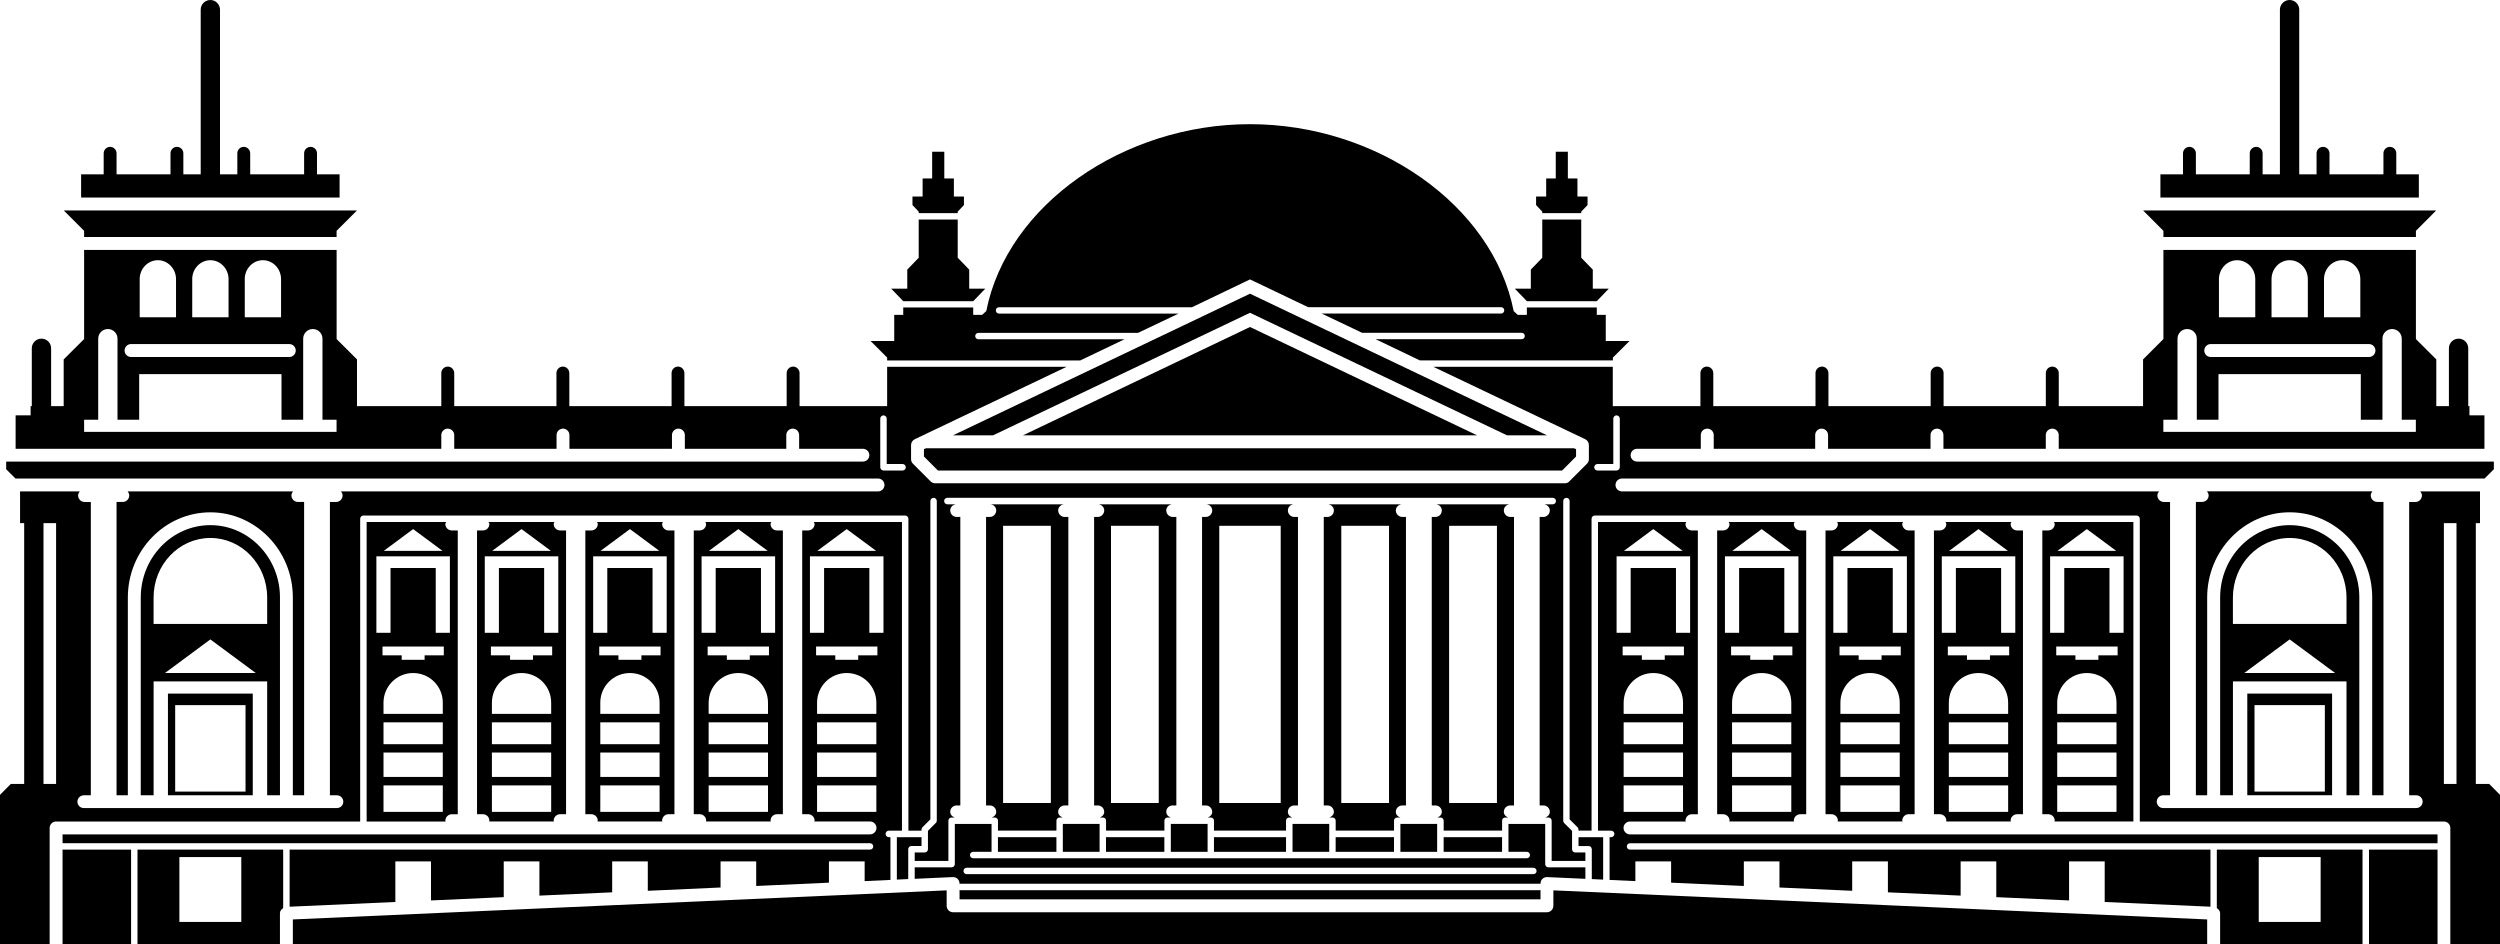 <?xml version="1.0" encoding="UTF-8" standalone="no"?>
<svg
   version="1.1"
   x="0px"
   y="0px"
   viewBox="0 0 85 32.108"
   xml:space="preserve"
   id="svg267"
   sodipodi:docname="noun-german-deutsch-bundestag-2104986.svg"
   width="85"
   height="32.108"
   inkscape:version="1.1.2 (0a00cf5339, 2022-02-04)"
   xmlns:inkscape="http://www.inkscape.org/namespaces/inkscape"
   xmlns:sodipodi="http://sodipodi.sourceforge.net/DTD/sodipodi-0.dtd"
   xmlns="http://www.w3.org/2000/svg"
   xmlns:svg="http://www.w3.org/2000/svg"><defs
     id="defs271" /><sodipodi:namedview
     id="namedview269"
     pagecolor="#ffffff"
     bordercolor="#666666"
     borderopacity="1.0"
     inkscape:pageshadow="2"
     inkscape:pageopacity="0.0"
     inkscape:pagecheckerboard="0"
     showgrid="false"
     fit-margin-top="0"
     fit-margin-left="0"
     fit-margin-right="0"
     fit-margin-bottom="0"
     inkscape:zoom="7.08"
     inkscape:cx="42.443503"
     inkscape:cy="28.601695"
     inkscape:window-width="1850"
     inkscape:window-height="1136"
     inkscape:window-x="0"
     inkscape:window-y="0"
     inkscape:window-maximized="1"
     inkscape:current-layer="svg267" /><g
     id="g261"
     transform="translate(-7.5,-33.946)"><path
       d="M 48.496,51.522 H 48.37 v 9.809 h 0.125 c 0.121,0 0.22,0.096 0.22,0.219 0,0.094 -0.066,0.158 -0.148,0.191 h 0.099 c 0.062,0 0.109,0.047 0.109,0.106 v 0.34 H 50 51.225 v -0.34 c 0,-0.06 0.051,-0.106 0.11,-0.106 h 0.1 c -0.082,-0.033 -0.147,-0.098 -0.147,-0.191 0,-0.123 0.095,-0.219 0.217,-0.219 h 0.126 v -9.809 h -0.126 c -0.122,0 -0.217,-0.1 -0.217,-0.222 0,-0.109 0.084,-0.195 0.194,-0.207 H 50 48.52 c 0.108,0.012 0.196,0.098 0.196,0.207 0,0.123 -0.1,0.222 -0.22,0.222 z m 0.459,0.302 H 50 51.044 v 9.425 H 50 48.955 Z"
       id="path157" /><polygon
       points="50,62.908 51.225,62.908 51.225,62.41 50,62.41 48.775,62.41 48.775,62.908 "
       id="polygon159" /><path
       d="M 44.824,51.522 H 44.7 v 9.809 h 0.125 c 0.122,0 0.218,0.096 0.218,0.219 0,0.094 -0.065,0.158 -0.148,0.191 h 0.102 c 0.059,0 0.109,0.047 0.109,0.106 v 0.34 h 1.984 v -0.34 c 0,-0.06 0.05,-0.106 0.11,-0.106 h 0.101 c -0.082,-0.033 -0.148,-0.098 -0.148,-0.191 0,-0.123 0.097,-0.219 0.218,-0.219 h 0.125 v -9.809 h -0.125 c -0.122,0 -0.218,-0.1 -0.218,-0.222 0,-0.109 0.088,-0.195 0.195,-0.207 h -2.499 c 0.109,0.012 0.195,0.098 0.195,0.207 -0.002,0.123 -0.098,0.222 -0.22,0.222 z m 0.45,0.302 h 1.623 v 9.425 h -1.623 z"
       id="path161" /><rect
       x="47.308"
       y="61.959"
       width="1.25"
       height="0.949"
       id="rect163" /><rect
       x="41.43"
       y="62.41"
       width="1.988"
       height="0.498"
       id="rect165" /><path
       d="m 41.153,51.522 h -0.127 v 9.809 h 0.127 c 0.121,0 0.219,0.096 0.219,0.219 0,0.094 -0.067,0.158 -0.149,0.191 h 0.1 c 0.061,0 0.108,0.047 0.108,0.106 v 0.34 h 1.988 v -0.34 c 0,-0.06 0.048,-0.106 0.11,-0.106 h 0.099 c -0.083,-0.033 -0.15,-0.098 -0.15,-0.191 0,-0.123 0.1,-0.219 0.22,-0.219 h 0.126 v -9.809 h -0.126 c -0.121,0 -0.22,-0.1 -0.22,-0.222 0,-0.109 0.089,-0.195 0.196,-0.207 h -2.498 c 0.108,0.012 0.196,0.098 0.196,0.207 0,0.123 -0.099,0.222 -0.219,0.222 z m 0.452,0.302 h 1.624 v 9.425 h -1.624 z"
       id="path167" /><rect
       x="45.104"
       y="62.41"
       width="1.984"
       height="0.498"
       id="rect169" /><rect
       x="43.636"
       y="61.959"
       width="1.25"
       height="0.949"
       id="rect171" /><path
       d="m 19.966,51.693 v 10.184 h 2.687 c -0.002,-0.012 -0.011,-0.017 -0.011,-0.029 0,-0.118 0.099,-0.218 0.219,-0.218 h 0.203 V 51.982 H 22.86 c -0.12,0 -0.219,-0.1 -0.219,-0.218 0,-0.028 0.02,-0.048 0.029,-0.07 h -2.704 z m 1.581,0.242 0.999,0.741 h -1.999 z m 1.008,9.615 h -2.016 v -0.9 h 2.016 z m 0,-1.188 h -2.016 v -0.83 h 2.016 z m 0,-1.114 h -2.016 v -0.742 h 2.016 z m 0,-1.031 h -2.016 v -0.379 c 0,-0.561 0.452,-1.009 1.008,-1.009 0.558,0 1.008,0.448 1.008,1.009 z m 0.034,-1.989 h -0.652 v 0.151 h -0.779 v -0.151 h -0.653 v -0.299 h 2.084 z m 0.207,-3.367 v 2.6 h -0.481 v -2.202 h -1.537 v 2.202 h -0.481 v -2.6 z"
       id="path173" /><rect
       x="9.627"
       y="62.833"
       width="2.33"
       height="3.221"
       id="rect175" /><polygon
       points="39.389,49.943 50,49.943 60.613,49.943 61.086,49.467 61.086,49.217 61.018,49.188 50,49.188 38.981,49.188 38.914,49.217 38.914,49.467 "
       id="polygon177" /><path
       d="m 23.92,51.981 h -0.201 v 9.648 h 0.201 c 0.122,0 0.219,0.1 0.219,0.218 0,0.013 -0.01,0.018 -0.012,0.029 h 2.21 c -0.002,-0.012 -0.012,-0.017 -0.012,-0.029 0,-0.118 0.098,-0.218 0.219,-0.218 h 0.202 v -9.648 h -0.202 c -0.121,0 -0.219,-0.1 -0.219,-0.218 0,-0.028 0.021,-0.048 0.029,-0.07 H 24.11 c 0.009,0.022 0.029,0.042 0.029,0.07 0,0.119 -0.097,0.218 -0.219,0.218 z m 2.32,9.569 h -2.015 v -0.9 h 2.015 z m 0,-1.188 h -2.015 v -0.83 h 2.015 z m 0,-1.114 h -2.015 v -0.742 h 2.015 z m 0,-1.031 h -2.015 v -0.379 c 0,-0.561 0.451,-1.009 1.008,-1.009 0.557,0 1.007,0.448 1.007,1.009 z m 0.035,-1.989 h -0.653 v 0.151 h -0.78 v -0.151 h -0.651 v -0.299 h 2.083 v 0.299 z m -1.043,-4.293 1,0.741 h -1.999 z m 1.25,0.926 v 2.6 h -0.481 v -2.202 h -1.538 v 2.202 h -0.481 v -2.6 z"
       id="path179" /><path
       d="m 12.175,66.054 h 4.843 v -1.059 c 0,-0.076 0.048,-0.132 0.11,-0.172 v -1.99 h -4.953 z m 1.424,-2.967 h 2.105 v 2.205 h -2.105 z"
       id="path181" /><path
       d="m 31.292,51.981 h -0.204 v 9.648 h 0.204 c 0.12,0 0.218,0.1 0.218,0.218 0,0.013 -0.008,0.018 -0.01,0.029 h 2.209 c -0.001,-0.012 -0.01,-0.017 -0.01,-0.029 0,-0.118 0.096,-0.218 0.218,-0.218 h 0.201 v -9.648 h -0.201 c -0.123,0 -0.218,-0.1 -0.218,-0.218 0,-0.028 0.019,-0.048 0.028,-0.07 H 31.48 c 0.01,0.022 0.029,0.042 0.029,0.07 0.001,0.119 -0.097,0.218 -0.217,0.218 z m 2.32,9.569 h -2.018 v -0.9 h 2.018 z m 0,-1.188 h -2.018 v -0.83 h 2.018 z m 0,-1.114 h -2.018 v -0.742 h 2.018 z m 0,-1.031 h -2.018 v -0.379 c 0,-0.561 0.453,-1.009 1.009,-1.009 0.558,0 1.008,0.448 1.009,1.009 z m 0.034,-1.989 h -0.653 v 0.151 h -0.78 V 56.228 H 31.56 v -0.299 h 2.085 v 0.299 z m -1.043,-4.293 1,0.741 h -2 z m 1.251,0.926 v 2.6 h -0.481 v -2.202 h -1.539 v 2.202 h -0.48 v -2.6 z"
       id="path183" /><path
       d="M 37.08,62.833 H 17.347 v 1.941 l 3.595,-0.161 v -1.38 h 1.212 v 1.328 l 2.473,-0.112 v -1.216 h 1.213 v 1.164 l 2.474,-0.112 v -1.052 h 1.211 v 1 l 2.474,-0.112 v -0.888 h 1.212 v 0.836 l 2.473,-0.112 v -0.724 h 1.214 v 0.671 l 0.877,-0.041 V 62.41 H 37.72 c -0.062,0 -0.11,-0.051 -0.11,-0.11 0,-0.059 0.048,-0.112 0.11,-0.112 h 0.447 V 51.693 h -3.001 c 0.01,0.022 0.031,0.042 0.031,0.07 0,0.118 -0.099,0.218 -0.219,0.218 h -0.203 v 9.648 h 0.203 c 0.12,0 0.219,0.1 0.219,0.218 0,0.013 -0.01,0.018 -0.011,0.029 h 1.895 c 0.121,0 0.22,0.099 0.22,0.217 0,0.122 -0.099,0.222 -0.22,0.222 H 9.627 v 0.3 H 37.08 c 0.061,0 0.111,0.049 0.111,0.112 0,0.059 -0.05,0.106 -0.111,0.106 z m -0.792,-10.898 1.001,0.741 h -2.001 z m -1.25,3.526 v -2.6 h 2.5 v 2.6 h -0.48 v -2.202 h -1.539 v 2.202 z m 2.258,6.089 H 35.28 v -0.9 h 2.016 z m 0,-1.188 H 35.28 v -0.83 h 2.016 z m 0,-1.114 H 35.28 v -0.742 h 2.016 z m 0,-1.031 H 35.28 v -0.379 c 0,-0.561 0.453,-1.009 1.007,-1.009 0.559,0 1.009,0.448 1.009,1.009 z m -0.617,-1.989 v 0.151 H 35.9 v -0.151 h -0.653 v -0.299 h 2.085 v 0.299 z"
       id="path185" /><path
       d="m 39.964,63.327 c 0,0.062 -0.049,0.108 -0.11,0.108 H 38.6 v 0.391 l 1.295,-0.059 c 0.06,-0.006 0.119,0.021 0.163,0.061 0.042,0.042 0.067,0.098 0.067,0.159 v 0.012 c 0.009,-0.002 0.013,-0.007 0.02,-0.007 H 50 59.854 c 0.009,0 0.014,0.005 0.023,0.007 v -0.012 c 0,-0.062 0.024,-0.117 0.065,-0.159 0.046,-0.04 0.104,-0.066 0.161,-0.061 l 1.3,0.059 v -0.391 h -1.256 c -0.062,0 -0.11,-0.047 -0.11,-0.108 v -1.368 h -1.249 v 0.949 h 0.626 c 0.059,0 0.106,0.05 0.106,0.108 0,0.062 -0.048,0.11 -0.106,0.11 H 50 40.589 c -0.061,0 -0.111,-0.049 -0.111,-0.11 0,-0.059 0.05,-0.108 0.111,-0.108 h 0.624 v -0.949 h -1.249 z m 0.404,0.122 H 50 59.634 c 0.06,0 0.11,0.047 0.11,0.112 0,0.06 -0.051,0.106 -0.11,0.106 H 50 40.368 c -0.06,0 -0.11,-0.047 -0.11,-0.106 0,-0.065 0.05,-0.112 0.11,-0.112 z"
       id="path187" /><path
       d="m 38.832,62.41 h -0.839 v 1.442 L 38.38,63.834 V 62.82 c 0,-0.063 0.05,-0.109 0.109,-0.109 h 0.343 z"
       id="path189" /><path
       d="m 27.605,51.981 h -0.203 v 9.648 h 0.203 c 0.121,0 0.219,0.1 0.219,0.218 0,0.013 -0.01,0.018 -0.012,0.029 h 2.21 c -10e-4,-0.012 -0.011,-0.017 -0.011,-0.029 0,-0.118 0.097,-0.218 0.218,-0.218 h 0.202 V 51.981 H 30.23 c -0.121,0 -0.218,-0.1 -0.218,-0.218 0,-0.028 0.02,-0.048 0.029,-0.07 h -2.246 c 0.01,0.022 0.03,0.042 0.03,0.07 0,0.119 -0.099,0.218 -0.22,0.218 z m 2.321,9.569 H 27.91 v -0.9 h 2.016 z m 0,-1.188 H 27.91 v -0.83 h 2.016 z m 0,-1.114 H 27.91 v -0.742 h 2.016 z m 0,-1.031 H 27.91 v -0.379 c 0,-0.561 0.451,-1.009 1.008,-1.009 0.557,0 1.008,0.448 1.008,1.009 z m 0.034,-1.989 h -0.652 v 0.151 h -0.781 v -0.151 h -0.653 v -0.299 h 2.085 v 0.299 z m -1.042,-4.293 1,0.741 h -2 z m 1.25,0.926 v 2.6 h -0.481 v -2.202 h -1.539 v 2.202 h -0.48 v -2.6 z"
       id="path191" /><path
       d="m 37.663,46.202 h 6.563 l 1.508,-0.721 h -4.967 c -0.06,0 -0.11,-0.049 -0.11,-0.108 0,-0.063 0.05,-0.11 0.11,-0.11 h 5.427 l 1.374,-0.654 h -6.099 c -0.063,0 -0.111,-0.048 -0.111,-0.111 0,-0.06 0.049,-0.106 0.111,-0.106 h 6.558 L 50,43.446 51.976,44.39 h 6.56 c 0.06,0 0.109,0.047 0.109,0.106 0,0.063 -0.05,0.111 -0.109,0.111 h -6.098 l 1.372,0.654 h 5.426 c 0.061,0 0.107,0.048 0.107,0.11 0,0.06 -0.047,0.108 -0.107,0.108 h -4.965 l 1.504,0.721 h 6.563 v -0.096 l 0.565,-0.563 h -0.807 v -0.89 h -0.305 v -0.252 h -2.378 v 0.252 h -0.31 l -0.138,-0.128 c -0.712,-3.61 -4.663,-6.355 -8.966,-6.355 -4.301,0 -8.252,2.745 -8.966,6.355 l -0.14,0.128 H 40.589 V 44.399 H 38.21 v 0.252 h -0.306 v 0.89 h -0.803 l 0.562,0.563 z"
       id="path193" /><path
       d="m 16.583,60.984 h 0.436 V 54.26 c 0,-1.356 -1.062,-2.459 -2.366,-2.459 -1.304,0 -2.367,1.103 -2.367,2.459 v 6.724 h 0.437 v -3.456 -0.415 h 3.861 v 0.415 3.456 z m -3.475,-4.155 1.544,-1.143 1.545,1.143 z m -0.386,-1.67 v -0.898 c 0,-1.119 0.864,-2.024 1.931,-2.024 1.067,0 1.931,0.905 1.931,2.024 v 0.898 z"
       id="path195" /><polygon
       points="50,44.581 58.739,48.748 60.1,48.748 50,43.932 39.9,48.748 41.262,48.748 "
       id="polygon197" /><path
       d="m 11.676,51.012 h -0.213 v 9.973 h 0.384 v -6.724 c 0,-1.597 1.259,-2.896 2.805,-2.896 1.546,0 2.805,1.299 2.805,2.896 v 6.724 h 0.383 v -9.973 h -0.212 c -0.121,0 -0.22,-0.1 -0.22,-0.223 0,-0.052 0.025,-0.096 0.057,-0.136 h -5.627 c 0.032,0.04 0.057,0.084 0.057,0.136 0,0.123 -0.099,0.223 -0.219,0.223 z"
       id="path199" /><path
       d="M 16.094,60.984 V 57.528 H 13.21 v 3.456 z M 13.456,57.92 h 2.392 v 2.94 h -2.392 z"
       id="path201" /><polygon
       points="18.944,41.794 19.636,41.102 9.668,41.102 10.36,41.794 10.36,42.003 18.944,42.003 "
       id="polygon203" /><path
       d="m 19.046,39.873 h -0.768 v -0.714 c 0,-0.122 -0.098,-0.22 -0.218,-0.22 -0.122,0 -0.22,0.098 -0.22,0.22 v 0.714 h -1.833 v -0.714 c 0,-0.122 -0.1,-0.22 -0.22,-0.22 -0.121,0 -0.218,0.098 -0.218,0.22 v 0.714 H 14.98 v -5.599 c 0,-0.178 -0.147,-0.328 -0.328,-0.328 -0.182,0 -0.328,0.15 -0.328,0.328 v 5.599 h -0.59 v -0.714 c 0,-0.122 -0.098,-0.22 -0.218,-0.22 -0.121,0 -0.219,0.098 -0.219,0.22 v 0.714 h -1.834 v -0.714 c 0,-0.122 -0.099,-0.22 -0.219,-0.22 -0.12,0 -0.219,0.098 -0.219,0.22 v 0.714 h -0.767 v 0.788 h 8.788 z"
       id="path205" /><polygon
       points="40.591,44.185 41,43.761 40.453,43.761 40.453,43.113 40.062,42.709 40.062,41.41 38.736,41.41 38.736,42.709 38.347,43.113 38.347,43.761 37.801,43.761 38.21,44.185 38.21,44.187 40.591,44.187 "
       id="polygon207" /><polygon
       points="40.062,41.142 40.274,40.918 40.274,40.629 39.932,40.629 39.932,40.014 39.606,40.014 39.606,39.104 39.193,39.104 39.193,40.014 38.869,40.014 38.869,40.629 38.524,40.629 38.524,40.918 38.736,41.142 38.736,41.193 40.062,41.193 "
       id="polygon209" /><path
       d="m 52.631,51.522 h -0.123 v 9.809 h 0.123 c 0.123,0 0.221,0.096 0.221,0.219 0,0.094 -0.068,0.158 -0.152,0.191 h 0.103 c 0.062,0 0.11,0.047 0.11,0.106 v 0.34 h 1.984 v -0.34 c 0,-0.06 0.048,-0.106 0.11,-0.106 h 0.1 c -0.083,-0.033 -0.149,-0.098 -0.149,-0.191 0,-0.123 0.099,-0.219 0.222,-0.219 h 0.123 V 51.522 H 55.18 c -0.123,0 -0.222,-0.1 -0.222,-0.222 0,-0.109 0.088,-0.195 0.198,-0.207 h -2.501 c 0.11,0.012 0.197,0.098 0.197,0.207 0,0.123 -0.098,0.222 -0.221,0.222 z m 0.473,0.302 h 1.623 v 9.425 h -1.623 z"
       id="path211" /><path
       d="m 50,64.212 h -9.855 c -0.007,0 -0.011,-0.007 -0.02,-0.009 v 0.321 H 50 59.877 v -0.321 c -0.01,0.002 -0.015,0.009 -0.023,0.009 z"
       id="path213" /><rect
       x="51.446"
       y="61.959"
       width="1.248"
       height="0.949"
       id="rect215" /><rect
       x="56.584"
       y="62.41"
       width="1.986"
       height="0.498"
       id="rect217" /><path
       d="M 56.305,51.522 H 56.18 v 9.809 h 0.125 c 0.122,0 0.217,0.096 0.217,0.219 0,0.094 -0.065,0.158 -0.147,0.191 h 0.1 c 0.06,0 0.11,0.047 0.11,0.106 v 0.34 h 1.986 v -0.34 c 0,-0.06 0.047,-0.106 0.107,-0.106 h 0.1 C 58.696,61.708 58.63,61.643 58.63,61.55 c 0,-0.123 0.1,-0.219 0.218,-0.219 h 0.128 v -9.809 h -0.128 c -0.118,0 -0.218,-0.1 -0.218,-0.222 0,-0.109 0.088,-0.195 0.198,-0.207 h -2.5 c 0.108,0.012 0.194,0.098 0.194,0.207 -10e-4,0.123 -0.095,0.222 -0.217,0.222 z m 0.465,0.302 h 1.626 v 9.425 H 56.77 Z"
       id="path219" /><rect
       x="52.912"
       y="62.41"
       width="1.984"
       height="0.498"
       id="rect221" /><rect
       x="55.114"
       y="61.959"
       width="1.249"
       height="0.949"
       id="rect223" /><path
       d="m 77.14,51.981 h -0.201 v 9.648 h 0.201 c 0.124,0 0.221,0.1 0.221,0.218 0,0.013 -0.009,0.018 -0.011,0.029 h 2.685 V 51.693 h -2.703 c 0.01,0.022 0.029,0.042 0.029,0.07 -0.001,0.119 -0.097,0.218 -0.221,0.218 z m 2.321,9.569 h -2.016 v -0.9 h 2.016 z m 0,-1.188 h -2.016 v -0.83 h 2.016 z m 0,-1.114 h -2.016 v -0.742 h 2.016 z m 0,-1.031 h -2.016 v -0.379 c 0,-0.561 0.451,-1.009 1.008,-1.009 0.559,0 1.008,0.448 1.008,1.009 z m 0.037,-1.989 h -0.653 v 0.151 h -0.781 v -0.151 h -0.652 v -0.299 h 2.087 v 0.299 z m -1.045,-4.293 0.999,0.741 h -2 z m 1.249,0.926 v 2.6 h -0.48 v -2.202 h -1.537 v 2.202 h -0.481 v -2.6 z"
       id="path225" /><rect
       x="88.046"
       y="62.833"
       width="2.33"
       height="3.221"
       id="rect227" /><path
       d="m 73.456,51.981 h -0.202 v 9.648 h 0.202 c 0.121,0 0.22,0.1 0.22,0.218 0,0.013 -0.01,0.018 -0.012,0.029 h 2.207 c -0.002,-0.012 -0.01,-0.017 -0.01,-0.029 0,-0.118 0.098,-0.218 0.22,-0.218 h 0.2 v -9.648 h -0.2 c -0.122,0 -0.22,-0.1 -0.22,-0.218 0,-0.028 0.019,-0.048 0.027,-0.07 h -2.244 c 0.011,0.022 0.031,0.042 0.031,0.07 0.001,0.119 -0.098,0.218 -0.219,0.218 z m 2.321,9.569 H 73.76 v -0.9 h 2.017 z m 0,-1.188 H 73.76 v -0.83 h 2.017 z m 0,-1.114 H 73.76 v -0.742 h 2.017 z m 0,-1.031 H 73.76 v -0.379 c 0,-0.561 0.449,-1.009 1.008,-1.009 0.557,0 1.009,0.448 1.009,1.009 z m 0.034,-1.989 h -0.652 v 0.151 h -0.782 v -0.151 h -0.651 v -0.299 h 2.086 v 0.299 z m -1.042,-4.293 1.002,0.741 H 73.77 Z m 1.251,0.926 v 2.6 H 75.538 V 53.259 H 74 v 2.202 h -0.479 v -2.6 z"
       id="path229" /><path
       d="m 82.872,64.823 c 0.062,0.04 0.112,0.096 0.112,0.172 v 1.059 h 4.842 v -3.221 h -4.954 z m 1.425,-1.736 h 2.105 v 2.205 h -2.105 z"
       id="path231" /><path
       d="m 66.084,51.981 h -0.201 v 9.648 h 0.201 c 0.122,0 0.221,0.1 0.221,0.218 0,0.013 -0.01,0.018 -0.012,0.029 h 2.209 c -10e-4,-0.012 -0.012,-0.017 -0.012,-0.029 0,-0.118 0.098,-0.218 0.222,-0.218 h 0.199 v -9.648 h -0.199 c -0.124,0 -0.222,-0.1 -0.222,-0.218 0,-0.028 0.021,-0.048 0.03,-0.07 h -2.246 c 0.01,0.022 0.03,0.042 0.03,0.07 0.001,0.119 -0.098,0.218 -0.22,0.218 z m 2.32,9.569 H 66.39 v -0.9 h 2.014 z m 0,-1.188 H 66.39 v -0.83 h 2.014 z m 0,-1.114 H 66.39 v -0.742 h 2.014 z m 0,-1.031 H 66.39 v -0.379 c 0.002,-0.561 0.448,-1.009 1.007,-1.009 0.557,0 1.007,0.448 1.007,1.009 z m 0.036,-1.989 h -0.651 v 0.151 h -0.781 v -0.151 h -0.651 v -0.299 h 2.084 v 0.299 z m -1.043,-4.293 0.998,0.741 h -1.998 z m 1.249,0.926 v 2.6 h -0.48 V 53.259 H 66.63 v 2.202 h -0.482 v -2.6 z"
       id="path233" /><path
       d="m 62.7,62.094 c 0,-0.118 0.1,-0.217 0.218,-0.217 h 1.898 c 0,-0.012 -0.01,-0.017 -0.01,-0.029 0,-0.118 0.097,-0.218 0.217,-0.218 h 0.204 v -9.648 h -0.204 c -0.12,0 -0.217,-0.1 -0.217,-0.218 0,-0.028 0.018,-0.048 0.025,-0.07 h -2.999 v 10.494 h 0.448 c 0.06,0 0.11,0.053 0.11,0.112 0,0.059 -0.051,0.11 -0.11,0.11 h -0.054 v 1.453 l 0.877,0.041 v -0.671 h 1.215 v 0.724 l 2.473,0.112 v -0.836 h 1.211 v 0.888 l 2.473,0.112 v -1 h 1.214 v 1.052 l 2.473,0.112 v -1.164 h 1.212 v 1.216 l 2.475,0.112 v -1.328 h 1.211 v 1.38 l 3.596,0.161 V 62.833 H 62.918 c -0.059,0 -0.106,-0.047 -0.106,-0.105 0,-0.063 0.048,-0.112 0.106,-0.112 h 27.458 v -0.3 H 62.918 C 62.8,62.315 62.7,62.216 62.7,62.094 Z m 2.023,-0.544 h -2.019 v -0.9 h 2.019 z m 0,-1.188 h -2.019 v -0.83 h 2.019 z m 0,-1.114 h -2.019 v -0.742 h 2.019 z m 0,-1.031 h -2.019 v -0.379 c 0,-0.561 0.452,-1.009 1.008,-1.009 0.557,0 1.011,0.448 1.011,1.009 z m -1.011,-6.282 1.001,0.741 h -2 z m -1.249,0.926 h 2.501 v 2.6 h -0.481 v -2.202 h -1.54 v 2.202 h -0.479 v -2.6 z m 0.206,3.068 h 2.084 v 0.299 h -0.651 v 0.151 H 63.323 V 56.228 H 62.67 v -0.299 z"
       id="path235" /><path
       d="M 62.007,63.853 V 62.41 H 61.17 v 0.302 h 0.34 c 0.063,0 0.111,0.047 0.111,0.109 v 1.014 z"
       id="path237" /><path
       d="m 69.771,51.981 h -0.203 v 9.648 h 0.203 c 0.118,0 0.218,0.1 0.218,0.218 0,0.013 -0.011,0.018 -0.013,0.029 h 2.213 c -0.002,-0.012 -0.013,-0.017 -0.013,-0.029 0,-0.118 0.099,-0.218 0.217,-0.218 h 0.204 v -9.648 h -0.204 c -0.118,0 -0.217,-0.1 -0.217,-0.218 0,-0.028 0.021,-0.048 0.028,-0.07 h -2.242 c 0.007,0.022 0.026,0.042 0.026,0.07 0.001,0.119 -0.098,0.218 -0.217,0.218 z m 2.32,9.569 h -2.017 v -0.9 h 2.017 z m 0,-1.188 h -2.017 v -0.83 h 2.017 z m 0,-1.114 h -2.017 v -0.742 h 2.017 z m 0,-1.031 h -2.017 v -0.379 c 0,-0.561 0.452,-1.009 1.009,-1.009 0.555,0 1.008,0.448 1.008,1.009 z m 0.034,-1.989 h -0.652 v 0.151 h -0.778 v -0.151 h -0.651 v -0.299 h 2.082 v 0.299 z m -1.042,-4.293 0.998,0.741 h -2 z m 1.251,0.926 v 2.6 h -0.48 v -2.202 h -1.54 v 2.202 h -0.481 v -2.6 z"
       id="path239" /><path
       d="m 87.28,60.984 h 0.437 V 54.26 c 0,-1.356 -1.063,-2.459 -2.369,-2.459 -1.305,0 -2.363,1.103 -2.363,2.459 v 6.724 h 0.435 v -3.456 -0.415 h 3.861 v 0.415 3.456 z m -3.475,-4.155 1.543,-1.143 1.547,1.143 z m -0.386,-1.67 v -0.898 c 0,-1.119 0.863,-2.024 1.929,-2.024 1.068,0 1.933,0.905 1.933,2.024 v 0.898 z"
       id="path241" /><polygon
       points="42.279,48.748 50,48.748 57.722,48.748 50,45.064 "
       id="polygon243" /><path
       d="m 88.538,60.984 v -9.973 h -0.213 c -0.121,0 -0.22,-0.1 -0.22,-0.223 0,-0.052 0.025,-0.096 0.056,-0.136 h -5.626 c 0.033,0.04 0.059,0.084 0.059,0.136 0,0.123 -0.098,0.223 -0.221,0.223 H 82.16 v 9.973 h 0.384 V 54.26 c 0,-1.597 1.259,-2.896 2.804,-2.896 1.549,0 2.807,1.299 2.807,2.896 v 6.724 z"
       id="path245" /><path
       d="m 92.133,60.6 h -0.455 v -8.868 h 0.142 v -1.078 h -2.03 c 0.031,0.04 0.056,0.084 0.056,0.136 0,0.123 -0.1,0.223 -0.218,0.223 h -0.216 v 9.973 h 0.239 c 0.12,0 0.219,0.098 0.219,0.218 0,0.122 -0.099,0.216 -0.219,0.216 h -8.604 c -0.12,0 -0.217,-0.094 -0.217,-0.216 0,-0.12 0.097,-0.218 0.217,-0.218 h 0.235 v -9.973 h -0.21 c -0.123,0 -0.221,-0.1 -0.221,-0.223 0,-0.052 0.024,-0.096 0.059,-0.136 H 62.648 c -0.123,0 -0.221,-0.1 -0.221,-0.218 0,-0.122 0.098,-0.22 0.221,-0.22 H 91.974 L 92.291,49.9 v -0.26 h -29.13 c -0.121,0 -0.22,-0.096 -0.22,-0.217 0,-0.122 0.099,-0.218 0.22,-0.218 h 2.166 v -0.468 c 0,-0.118 0.099,-0.218 0.222,-0.218 0.118,0 0.218,0.1 0.218,0.218 v 0.468 h 3.449 v -0.468 c 0,-0.118 0.096,-0.218 0.219,-0.218 0.121,0 0.219,0.1 0.219,0.218 v 0.468 h 3.484 v -0.468 c 0,-0.118 0.099,-0.218 0.221,-0.218 0.12,0 0.218,0.1 0.218,0.218 v 0.468 h 3.48 v -0.468 c 0,-0.118 0.099,-0.218 0.221,-0.218 0.12,0 0.219,0.1 0.219,0.218 v 0.468 h 14.474 v -1.138 h -0.51 V 47.754 H 91.42 v -1.967 c 0,-0.181 -0.146,-0.327 -0.328,-0.327 -0.183,0 -0.329,0.146 -0.329,0.327 v 1.967 h -0.429 v -1.588 l -0.693,-0.692 v -3.031 h -8.585 v 3.031 l -0.692,0.692 v 1.588 h -2.866 v -1.122 c 0,-0.122 -0.101,-0.222 -0.219,-0.222 -0.122,0 -0.221,0.1 -0.221,0.222 v 1.122 h -3.476 v -1.122 c 0,-0.122 -0.1,-0.222 -0.217,-0.222 -0.123,0 -0.222,0.1 -0.222,0.222 v 1.122 h -3.476 v -1.122 c 0,-0.122 -0.1,-0.222 -0.218,-0.222 -0.122,0 -0.222,0.1 -0.222,0.222 v 1.122 h -3.475 v -1.122 c 0,-0.122 -0.1,-0.222 -0.218,-0.222 -0.124,0 -0.22,0.1 -0.22,0.222 v 1.122 H 62.335 V 46.417 H 56.233 L 61.4,48.88 c 0.074,0.038 0.122,0.115 0.122,0.198 v 0.479 c 0,0.062 -0.023,0.115 -0.064,0.155 l -0.603,0.602 c -0.039,0.044 -0.096,0.064 -0.153,0.064 H 50 39.298 c -0.059,0 -0.114,-0.021 -0.156,-0.064 L 38.54,49.712 c -0.042,-0.04 -0.064,-0.094 -0.064,-0.155 v -0.479 c 0,-0.083 0.048,-0.16 0.125,-0.198 l 5.166,-2.463 h -6.104 v 1.337 h -2.978 v -1.122 c 0,-0.122 -0.099,-0.222 -0.219,-0.222 -0.12,0 -0.219,0.1 -0.219,0.222 v 1.122 H 30.77 v -1.122 c 0,-0.122 -0.098,-0.222 -0.218,-0.222 -0.121,0 -0.218,0.1 -0.218,0.222 v 1.122 h -3.477 v -1.122 c 0,-0.122 -0.099,-0.222 -0.219,-0.222 -0.121,0 -0.219,0.1 -0.219,0.222 v 1.122 h -3.475 v -1.122 c 0,-0.122 -0.1,-0.222 -0.22,-0.222 -0.12,0 -0.22,0.1 -0.22,0.222 v 1.122 H 19.638 V 46.166 L 18.945,45.474 V 42.443 H 10.36 v 3.031 l -0.695,0.692 v 1.588 H 9.238 v -1.967 c 0,-0.181 -0.147,-0.327 -0.328,-0.327 -0.182,0 -0.329,0.146 -0.329,0.327 v 1.967 h -0.04 v 0.313 h -0.51 v 1.138 h 14.473 v -0.468 c 0,-0.118 0.1,-0.218 0.22,-0.218 0.121,0 0.22,0.1 0.22,0.218 v 0.468 h 3.479 v -0.468 c 0,-0.118 0.098,-0.218 0.22,-0.218 0.121,0 0.218,0.1 0.218,0.218 v 0.468 h 3.486 v -0.468 c 0,-0.118 0.098,-0.218 0.219,-0.218 0.121,0 0.219,0.1 0.219,0.218 v 0.468 h 3.449 v -0.468 c 0,-0.118 0.098,-0.218 0.219,-0.218 0.121,0 0.218,0.1 0.218,0.218 v 0.468 h 2.168 c 0.12,0 0.219,0.096 0.219,0.218 0,0.121 -0.099,0.217 -0.219,0.217 H 7.71 v 0.26 l 0.317,0.316 h 29.327 c 0.121,0 0.218,0.098 0.218,0.22 0,0.118 -0.097,0.218 -0.218,0.218 H 19.092 c 0.032,0.04 0.057,0.084 0.057,0.136 0,0.123 -0.098,0.223 -0.219,0.223 h -0.213 v 9.973 h 0.237 c 0.122,0 0.218,0.098 0.218,0.218 0,0.122 -0.097,0.216 -0.218,0.216 H 10.35 c -0.121,0 -0.218,-0.094 -0.218,-0.216 0,-0.12 0.098,-0.218 0.218,-0.218 h 0.238 v -9.973 h -0.214 c -0.121,0 -0.218,-0.1 -0.218,-0.223 0,-0.052 0.023,-0.096 0.057,-0.136 H 8.182 v 1.078 h 0.14 V 60.6 H 7.868 L 7.5,60.97 v 5.084 h 1.688 v -3.96 c 0,-0.118 0.098,-0.217 0.219,-0.217 H 19.746 V 51.584 c 0,-0.06 0.048,-0.11 0.108,-0.11 h 18.42 c 0.061,0 0.112,0.051 0.112,0.11 v 10.604 h 0.445 v -0.036 c 0,-0.029 0.012,-0.06 0.031,-0.078 l 0.271,-0.27 V 50.981 c 0,-0.06 0.049,-0.109 0.108,-0.109 0.061,0 0.11,0.05 0.11,0.109 v 10.866 c 0,0.031 -0.011,0.06 -0.033,0.078 l -0.268,0.27 v 0.626 c 0,0.062 -0.05,0.108 -0.111,0.108 H 38.6 v 0.288 h 1.145 v -1.37 c 0,-0.06 0.051,-0.106 0.11,-0.106 h 0.101 c -0.083,-0.033 -0.148,-0.098 -0.148,-0.191 0,-0.123 0.097,-0.219 0.217,-0.219 h 0.126 v -9.809 h -0.126 c -0.121,0 -0.217,-0.1 -0.217,-0.222 0,-0.109 0.087,-0.195 0.196,-0.207 h -0.295 c -0.061,0 -0.109,-0.052 -0.109,-0.112 0,-0.06 0.048,-0.109 0.109,-0.109 H 50 60.294 c 0.06,0 0.11,0.05 0.11,0.109 0,0.061 -0.051,0.112 -0.11,0.112 h -0.293 c 0.105,0.012 0.193,0.098 0.193,0.207 0,0.122 -0.099,0.222 -0.218,0.222 h -0.128 v 9.809 h 0.128 c 0.119,0 0.218,0.096 0.218,0.219 0,0.094 -0.066,0.158 -0.148,0.191 h 0.102 c 0.06,0 0.108,0.047 0.108,0.106 v 1.37 h 1.147 V 62.93 H 61.06 c -0.062,0 -0.11,-0.047 -0.11,-0.108 v -0.626 l -0.271,-0.27 C 60.661,61.907 60.65,61.879 60.65,61.848 V 50.981 c 0,-0.06 0.047,-0.109 0.107,-0.109 0.063,0 0.11,0.05 0.11,0.109 v 10.822 l 0.27,0.27 c 0.021,0.019 0.032,0.049 0.032,0.078 v 0.036 h 0.444 V 51.584 c 0,-0.06 0.05,-0.11 0.11,-0.11 h 18.421 c 0.059,0 0.109,0.051 0.109,0.11 v 10.293 h 10.338 c 0.122,0 0.22,0.099 0.22,0.217 v 3.96 H 92.5 V 60.97 Z M 86.516,43.439 c 0,-0.357 0.279,-0.646 0.62,-0.646 0.34,0 0.615,0.288 0.615,0.646 v 1.295 h -1.235 z m -1.784,0 c 0,-0.357 0.274,-0.646 0.615,-0.646 0.343,0 0.619,0.288 0.619,0.646 v 1.295 h -1.234 z m -1.788,0 c 0,-0.357 0.279,-0.646 0.619,-0.646 0.342,0 0.616,0.288 0.616,0.646 v 1.295 h -1.235 z m -0.28,2.205 h 5.384 c 0.119,0 0.217,0.1 0.217,0.222 0,0.118 -0.098,0.218 -0.217,0.218 h -5.384 c -0.121,0 -0.219,-0.1 -0.219,-0.218 0,-0.123 0.098,-0.222 0.219,-0.222 z m -1.608,2.574 h 0.479 v -2.757 c 0,-0.182 0.147,-0.328 0.328,-0.328 0.182,0 0.328,0.146 0.328,0.328 v 2.757 h 0.737 v -1.552 h 4.839 v 1.552 h 0.736 v -2.757 c 0,-0.182 0.148,-0.328 0.328,-0.328 0.182,0 0.328,0.146 0.328,0.328 v 2.757 h 0.48 V 48.63 H 81.054 V 48.218 Z M 15.821,43.439 c 0,-0.357 0.275,-0.646 0.617,-0.646 0.342,0 0.618,0.288 0.618,0.646 v 1.295 h -1.234 v -1.295 z m -1.786,0 c 0,-0.357 0.275,-0.646 0.618,-0.646 0.34,0 0.618,0.288 0.618,0.646 v 1.295 h -1.235 v -1.295 z m -1.786,0 c 0,-0.357 0.276,-0.646 0.619,-0.646 0.339,0 0.617,0.288 0.617,0.646 v 1.295 H 12.25 v -1.295 z m -0.294,2.205 h 5.382 c 0.121,0 0.219,0.1 0.219,0.222 0,0.118 -0.099,0.218 -0.219,0.218 h -5.382 c -0.121,0 -0.219,-0.1 -0.219,-0.218 0,-0.123 0.098,-0.222 0.219,-0.222 z m 6.989,2.986 H 10.36 v -0.412 h 0.479 v -2.757 c 0,-0.182 0.147,-0.328 0.328,-0.328 0.181,0 0.328,0.146 0.328,0.328 v 2.757 h 0.737 v -1.552 h 4.839 v 1.552 h 0.737 v -2.757 c 0,-0.182 0.147,-0.328 0.328,-0.328 0.181,0 0.328,0.146 0.328,0.328 v 2.757 h 0.479 V 48.63 Z M 9.408,60.6 H 8.979 V 51.732 H 9.407 V 60.6 Z M 38.189,49.943 h -0.651 c -0.059,0 -0.109,-0.051 -0.109,-0.11 v -1.655 c 0,-0.06 0.05,-0.11 0.109,-0.11 0.061,0 0.11,0.051 0.11,0.11 v 1.544 h 0.541 c 0.06,0 0.109,0.053 0.109,0.111 0,0.06 -0.049,0.11 -0.109,0.11 z m 23.515,-0.11 c 0,-0.059 0.047,-0.111 0.109,-0.111 h 0.539 v -1.544 c 0,-0.06 0.051,-0.11 0.11,-0.11 0.059,0 0.111,0.051 0.111,0.11 v 1.655 c 0,0.06 -0.052,0.11 -0.111,0.11 h -0.649 c -0.062,0 -0.109,-0.05 -0.109,-0.11 z M 91.021,60.6 h -0.429 v -8.868 h 0.429 z"
       id="path247" /><path
       d="m 86.791,60.984 v -3.456 h -2.883 v 3.456 z M 84.153,57.92 h 2.392 v 2.94 h -2.392 z"
       id="path249" /><polygon
       points="89.641,41.794 90.33,41.102 80.365,41.102 81.056,41.794 81.056,42.003 89.641,42.003 "
       id="polygon251" /><path
       d="m 89.742,39.873 h -0.768 v -0.714 c 0,-0.122 -0.096,-0.22 -0.22,-0.22 -0.117,0 -0.217,0.098 -0.217,0.22 v 0.714 h -1.834 v -0.714 c 0,-0.122 -0.099,-0.22 -0.22,-0.22 -0.12,0 -0.22,0.098 -0.22,0.22 v 0.714 h -0.589 v -5.599 c 0,-0.178 -0.146,-0.328 -0.328,-0.328 -0.181,0 -0.329,0.15 -0.329,0.328 v 5.599 h -0.588 v -0.714 c 0,-0.122 -0.096,-0.22 -0.218,-0.22 -0.121,0 -0.22,0.098 -0.22,0.22 v 0.714 H 82.16 v -0.714 c 0,-0.122 -0.098,-0.22 -0.221,-0.22 -0.117,0 -0.217,0.098 -0.217,0.22 v 0.714 h -0.768 v 0.788 h 8.787 v -0.788 z"
       id="path253" /><path
       d="m 60.314,64.742 c 0,0.123 -0.099,0.221 -0.221,0.221 H 50 39.906 c -0.122,0 -0.22,-0.098 -0.22,-0.221 v -0.524 l -22.229,0.989 v 0.847 H 50 82.544 V 65.207 L 60.315,64.218 v 0.524 z"
       id="path255" /><polygon
       points="61.791,44.185 62.199,43.761 61.655,43.761 61.655,43.113 61.262,42.709 61.262,41.41 59.937,41.41 59.937,42.709 59.548,43.113 59.548,43.761 59.004,43.761 59.413,44.185 59.413,44.187 61.791,44.187 "
       id="polygon257" /><polygon
       points="61.262,41.142 61.477,40.918 61.477,40.629 61.133,40.629 61.133,40.014 60.807,40.014 60.807,39.104 60.396,39.104 60.396,40.014 60.07,40.014 60.07,40.629 59.727,40.629 59.727,40.918 59.937,41.142 59.937,41.193 61.262,41.193 "
       id="polygon259" /></g></svg>
